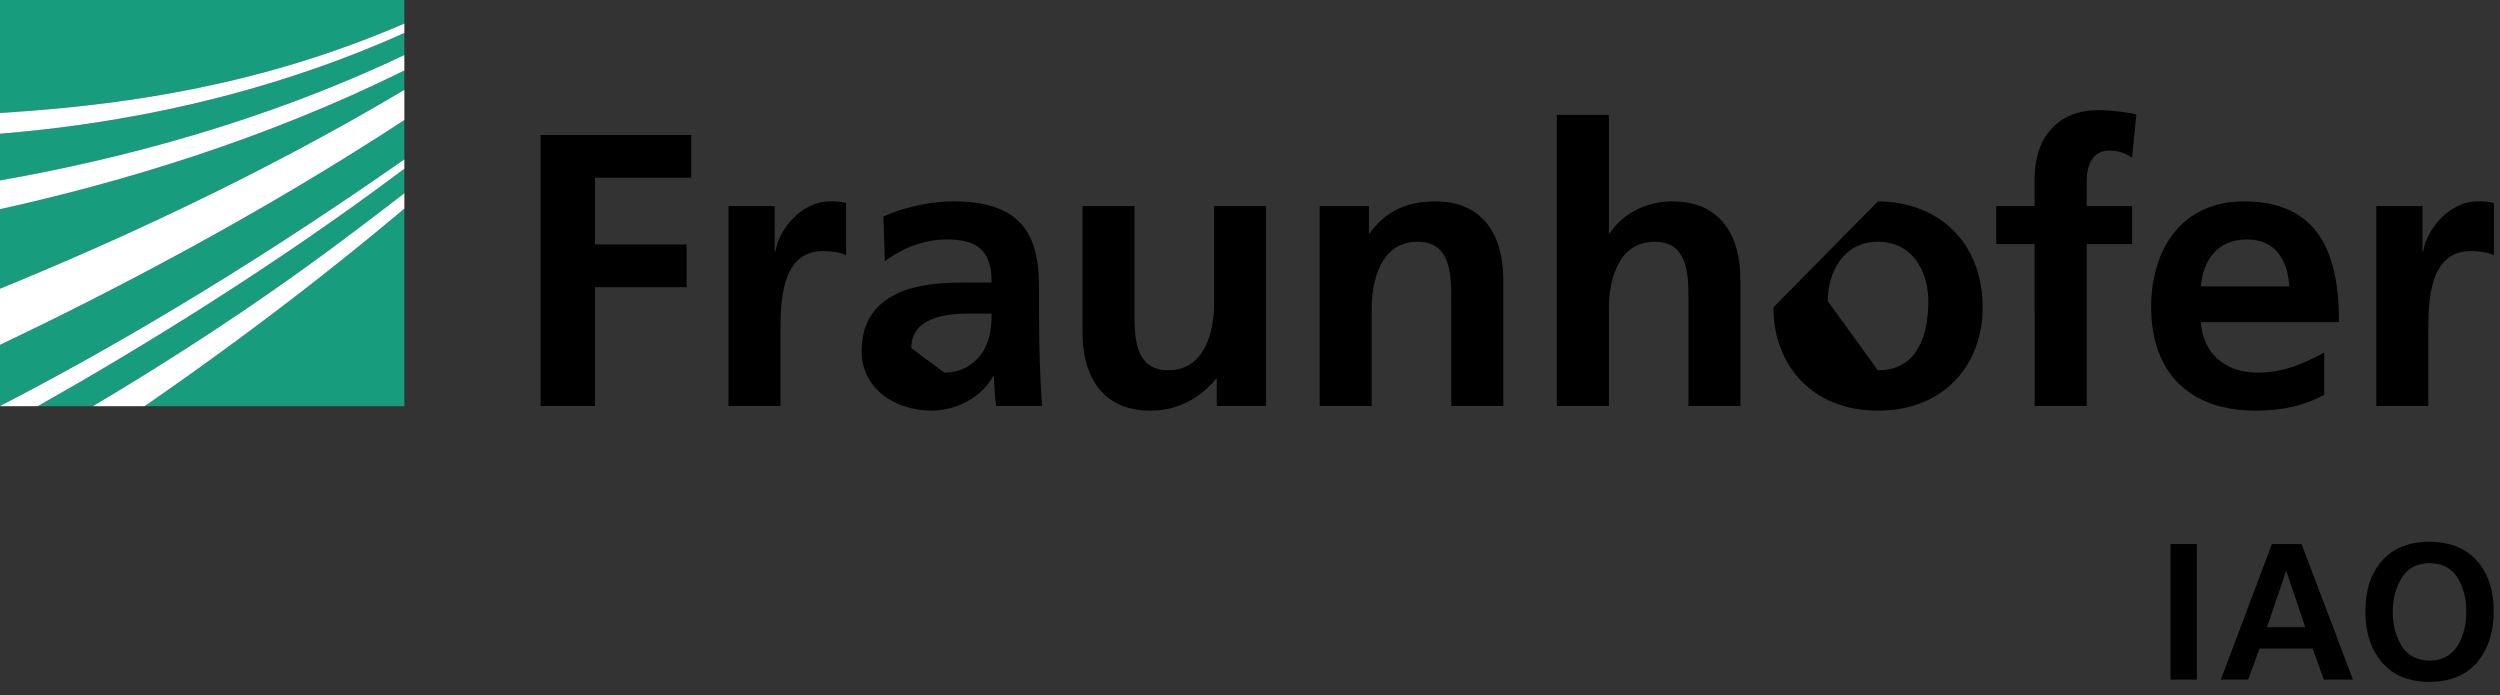 <svg xmlns="http://www.w3.org/2000/svg" width="151" height="42" viewBox="0 0 151 42"><rect x="0" y="0" width="151" height="42" fill="#333333" stroke="none"/><g><g><g><g><g><path fill="#179c7d" d="M0 24.522c5.81-2.99 14.32-7.827 24.423-14.897V7.252C15.532 13.07 6.49 17.74 0 20.83z"/></g><g><path fill="#179c7d" d="M0 17.436C6.469 14.8 15.51 10.729 24.423 5.428V4.256C16.046 8.411 7.343 11.012 0 12.634z"/></g><g><path fill="#179c7d" d="M24.423 24.534V12.598c-5.56 4.687-11.067 8.746-15.693 11.936z"/></g><g><path fill="#179c7d" d="M5.607 24.534c4.393-2.608 9.724-6.01 15.034-9.988a318.735 318.735 0 0 0 3.782-2.873v-1.48c-7.859 5.892-15.88 10.804-22.146 14.34z"/></g><g><path fill="#179c7d" d="M0 10.897c7.143-1.256 15.883-3.516 24.423-7.575v-1.33C15.817 5.855 7.203 7.494 0 8.077z"/></g><g><path fill="#179c7d" d="M0-.013v6.838c.534-.033 1.077-.072 1.633-.115 5.939-.456 14.043-1.506 22.79-5.288V-.013z"/></g><g><g><g><path fill="#fff" d="M0 6.825v1.252c7.203-.583 15.817-2.222 24.423-6.085v-.57C15.677 5.204 7.572 6.254 1.633 6.71c-.556.044-1.1.082-1.633.115z"/></g></g></g><g><g><g><path fill="#fff" d="M0 12.634c7.343-1.622 16.046-4.223 24.423-8.378v-.933C15.883 7.381 7.143 9.641 0 10.897z"/></g></g></g><g><g><g><path fill="#fff" d="M0 20.83c6.49-3.09 15.532-7.76 24.423-13.578V5.428C15.51 10.728 6.469 14.8 0 17.436z"/></g></g></g><g><g><g><path fill="#fff" d="M5.607 24.534h3.124c4.625-3.19 10.132-7.249 15.692-11.936v-.925a313.879 313.879 0 0 1-3.782 2.873c-5.31 3.977-10.641 7.38-15.033 9.988z"/></g></g></g><g><g><g><path fill="#fff" d="M0 24.534h2.277c6.266-3.537 14.287-8.448 22.146-14.34v-.569C14.32 16.695 5.81 21.531 0 24.522z"/></g></g></g></g><g><path d="M32.653 8.156h9.097v2.579h-5.814v4.031h5.533v2.58h-5.533v7.176h-3.283zM44 12.446h2.79v2.742h.048c.14-1.123 1.43-3.024 3.305-3.024.306 0 .633 0 .962.094v3.165c-.283-.165-.845-.258-1.408-.258-2.555 0-2.555 3.19-2.555 4.924v4.433H44zm9.354.633c1.22-.562 2.86-.915 4.197-.915 3.68 0 5.204 1.524 5.204 5.088v1.547c0 1.22.024 2.134.047 3.025.024.913.07 1.758.14 2.698h-2.765c-.116-.637-.116-1.432-.141-1.805h-.048c-.725 1.337-2.297 2.086-3.727 2.086-2.133 0-4.219-1.29-4.219-3.586 0-1.807.866-2.861 2.062-3.449 1.196-.587 2.744-.702 4.056-.702h1.735c0-1.947-.867-2.603-2.719-2.603-1.337 0-2.673.514-3.728 1.313zm3.682 9.427c.962 0 1.71-.426 2.203-1.079.516-.682.657-1.548.657-2.487h-1.36c-1.408 0-3.494.235-3.494 2.088zm19.437-10.06h-.001zm-.001 0v12.076h-2.978V22.88h-.048c-.96 1.174-2.32 1.923-3.961 1.923-2.86 0-4.103-2.017-4.103-4.736v-7.62h3.141v6.446c0 1.477.024 3.47 2.04 3.47 2.274 0 2.766-2.462 2.766-4.007v-5.91zm3.238 0h2.974v1.641h.05c.984-1.383 2.321-1.923 3.962-1.923 2.86 0 4.104 2.017 4.104 4.736v7.622h-3.144v-6.45c0-1.476-.023-3.47-2.04-3.47-2.272 0-2.766 2.463-2.766 4.01v5.91h-3.14zm14.323-5.509h3.143v7.15h.05c.793-1.172 2.153-1.923 3.794-1.923 2.859 0 4.1 2.017 4.1 4.736v7.622h-3.139v-6.45c0-1.476-.022-3.47-2.038-3.47-2.275 0-2.767 2.463-2.767 4.01v5.91h-3.143zm19.39 5.228c3.59 0 6.33 2.415 6.33 6.402 0 3.467-2.321 6.236-6.33 6.236-3.985 0-6.309-2.769-6.309-6.236zm0 10.2c2.417 0 3.047-2.158 3.047-4.175 0-1.852-.982-3.588-3.046-3.588-2.041 0-3.025 1.782-3.025 3.588zm9.471-7.622h-2.32v-2.297h2.32v-1.689c0-2.414 1.36-4.102 3.845-4.102.798 0 1.69.117 2.297.258l-.26 2.603c-.277-.165-.676-.424-1.355-.424-1.056 0-1.386.916-1.386 1.853v1.501h2.742v2.297h-2.742v9.779h-3.14zm15.38 2.556c-.091-1.523-.796-2.836-2.556-2.836-1.759 0-2.646 1.218-2.79 2.836zm2.112 3.988v2.554c-1.151.634-2.46.962-4.15.962-3.988 0-6.307-2.296-6.307-6.261 0-3.494 1.853-6.377 5.602-6.377 4.48 0 5.744 3.07 5.744 7.29h-8.346c.143 1.95 1.504 3.052 3.446 3.052 1.526 0 2.837-.565 4.01-1.22zm3.142 3.235V12.447h2.788v2.74h.048c.14-1.122 1.43-3.023 3.305-3.023.304 0 .632 0 .962.094v3.165c-.281-.165-.846-.258-1.409-.258-2.553 0-2.553 3.19-2.553 4.924v4.433h-3.141z"/></g><g><g><path d="M131.102 32.86h1.587v8.188h-1.587z"/></g><g><path d="M139.241 37.882h-2.313l1.145-3.379h.022zm-5.101 3.166h1.644l.692-1.876h3.207l.68 1.876h1.757l-3.107-8.188h-1.79z"/></g><g><path d="M144.523 36.931c0-.758.178-1.426.533-2.004.347-.596.91-.9 1.688-.916.786.017 1.357.32 1.713.916.339.579.51 1.247.51 2.005 0 .767-.168 1.443-.5 2.03-.166.28-.393.508-.68.679-.288.172-.635.259-1.043.259-.793-.017-1.364-.329-1.711-.938-.348-.587-.518-1.264-.51-2.03zm-.658 3.062c.65.783 1.61 1.181 2.88 1.197 1.261-.016 2.225-.419 2.89-1.209.65-.774.98-1.79.987-3.05 0-1.266-.332-2.28-.997-3.038-.666-.767-1.626-1.157-2.88-1.173-1.263.008-2.222.396-2.88 1.161-.665.76-.996 1.776-.996 3.05 0 1.275.331 2.296.996 3.062z"/></g></g></g></g></g></svg>